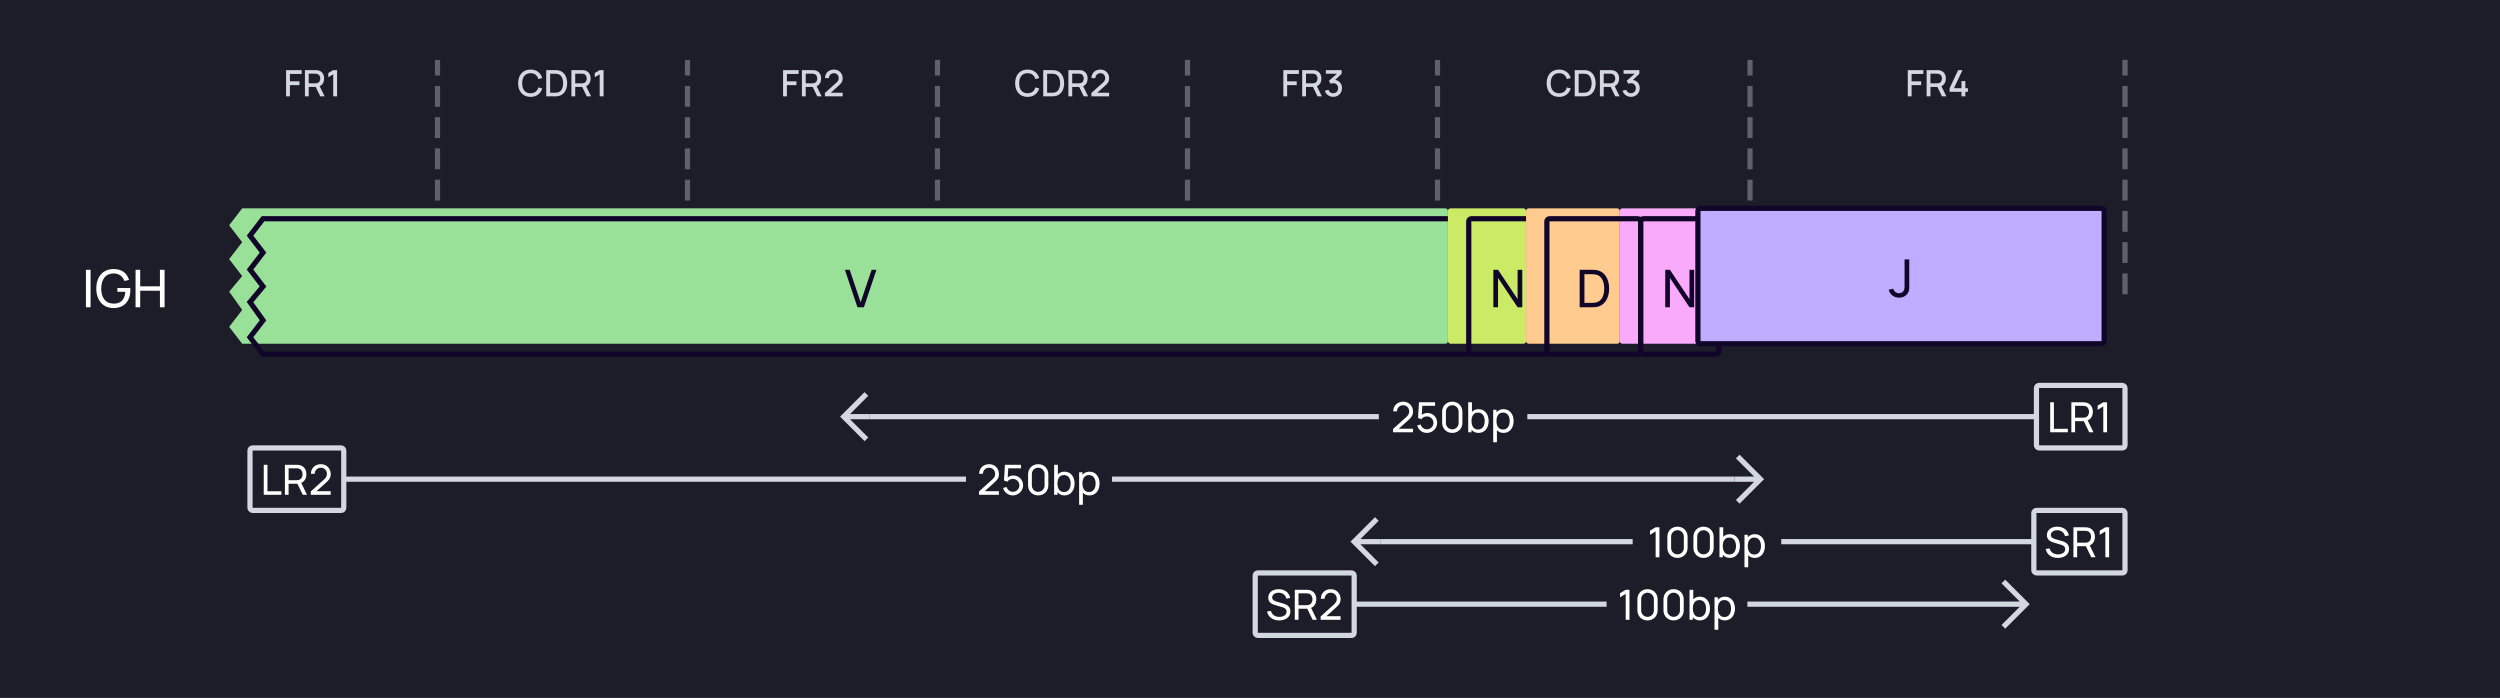 <svg width="960" height="268" viewBox="0 0 960 268" fill="none" xmlns="http://www.w3.org/2000/svg">
    <rect width="960" height="268" fill="#1D1D29"/>
    <path d="M32.998 118H34.778V103.6H32.998V118ZM43.609 118.3C47.819 118.3 50.059 115.39 50.059 111.44C50.059 111.32 50.049 110.87 50.019 110.59H45.079V112.06H48.139C47.919 114.93 46.479 116.62 43.699 116.6C40.479 116.58 38.849 114.25 38.869 110.8C38.889 107.35 40.479 104.99 43.699 105.01C45.749 105.02 47.139 106.14 47.749 107.88L49.549 107.51C48.799 104.92 46.829 103.31 43.609 103.31C39.579 103.31 36.979 106.21 36.979 110.8C36.979 115.44 39.639 118.3 43.609 118.3ZM52.056 118H53.836V111.64H61.416V118H63.196V103.6H61.416V109.95H53.836V103.6H52.056V118Z" fill="white"/>
    <path d="M109.858 37H111.321V32.695H114.989V31.225H111.321V28.383H115.829V26.92H109.858V37ZM117.09 37H118.553V33.381H121.227L122.984 37H124.657L122.753 33.094C123.894 32.597 124.468 31.491 124.468 30.147C124.468 28.516 123.628 27.235 121.941 26.976C121.675 26.934 121.36 26.92 121.164 26.92H117.09V37ZM118.553 31.995V28.299H121.108C121.29 28.299 121.535 28.313 121.745 28.369C122.641 28.579 122.977 29.405 122.977 30.147C122.977 30.889 122.641 31.715 121.745 31.932C121.535 31.981 121.29 31.995 121.108 31.995H118.553ZM127.953 37H129.444V26.92H127.953L126.056 28.054V29.685L127.953 28.53V37Z" fill="#D3D7E0"/>
    <path d="M168 112V24" stroke="white" stroke-opacity="0.3" stroke-width="2" stroke-linecap="square" stroke-dasharray="6 6"/>
    <path d="M203.735 37.21C206.059 37.21 207.62 35.943 208.215 33.955L206.731 33.556C206.332 34.963 205.331 35.817 203.735 35.817C201.593 35.817 200.501 34.27 200.515 31.96C200.522 29.65 201.593 28.103 203.735 28.103C205.331 28.103 206.332 28.957 206.731 30.364L208.215 29.965C207.62 27.977 206.059 26.71 203.735 26.71C200.711 26.71 198.968 28.845 198.968 31.96C198.968 35.075 200.711 37.21 203.735 37.21ZM209.754 37H212.911C213.093 37 213.695 37 214.164 36.937C216.53 36.636 217.79 34.529 217.79 31.96C217.79 29.391 216.53 27.284 214.164 26.983C213.695 26.92 213.093 26.92 212.911 26.92H209.754V37ZM211.252 35.607V28.313H212.911C213.219 28.313 213.723 28.32 214.059 28.383C215.571 28.663 216.236 30.189 216.236 31.96C216.236 33.689 215.599 35.243 214.059 35.537C213.723 35.6 213.233 35.607 212.911 35.607H211.252ZM219.42 37H220.883V33.381H223.557L225.314 37H226.987L225.083 33.094C226.224 32.597 226.798 31.491 226.798 30.147C226.798 28.516 225.958 27.235 224.271 26.976C224.005 26.934 223.69 26.92 223.494 26.92H219.42V37ZM220.883 31.995V28.299H223.438C223.62 28.299 223.865 28.313 224.075 28.369C224.971 28.579 225.307 29.405 225.307 30.147C225.307 30.889 224.971 31.715 224.075 31.932C223.865 31.981 223.62 31.995 223.438 31.995H220.883ZM230.283 37H231.774V26.92H230.283L228.386 28.054V29.685L230.283 28.53V37Z" fill="#D3D7E0"/>
    <path d="M264 112V24" stroke="white" stroke-opacity="0.3" stroke-width="2" stroke-linecap="square" stroke-dasharray="6 6"/>
    <path d="M300.703 37H302.166V32.695H305.834V31.225H302.166V28.383H306.674V26.92H300.703V37ZM307.935 37H309.398V33.381H312.072L313.829 37H315.502L313.598 33.094C314.739 32.597 315.313 31.491 315.313 30.147C315.313 28.516 314.473 27.235 312.786 26.976C312.52 26.934 312.205 26.92 312.009 26.92H307.935V37ZM309.398 31.995V28.299H311.953C312.135 28.299 312.38 28.313 312.59 28.369C313.486 28.579 313.822 29.405 313.822 30.147C313.822 30.889 313.486 31.715 312.59 31.932C312.38 31.981 312.135 31.995 311.953 31.995H309.398ZM316.761 36.993H323.579V35.6H319.022L321.941 32.996C323.033 32.037 323.579 31.407 323.579 30.028C323.579 28.117 322.144 26.71 320.24 26.71C318.231 26.71 316.796 28.047 316.796 30H318.294C318.28 28.985 319.092 28.103 320.212 28.103C321.297 28.103 322.074 28.929 322.074 30.007C322.074 30.581 321.864 31.127 321.157 31.757L316.768 35.691L316.761 36.993Z" fill="#D3D7E0"/>
    <path d="M360 112V24" stroke="white" stroke-opacity="0.3" stroke-width="2" stroke-linecap="square" stroke-dasharray="6 6"/>
    <path d="M394.58 37.21C396.904 37.21 398.465 35.943 399.06 33.955L397.576 33.556C397.177 34.963 396.176 35.817 394.58 35.817C392.438 35.817 391.346 34.27 391.36 31.96C391.367 29.65 392.438 28.103 394.58 28.103C396.176 28.103 397.177 28.957 397.576 30.364L399.06 29.965C398.465 27.977 396.904 26.71 394.58 26.71C391.556 26.71 389.813 28.845 389.813 31.96C389.813 35.075 391.556 37.21 394.58 37.21ZM400.599 37H403.756C403.938 37 404.54 37 405.009 36.937C407.375 36.636 408.635 34.529 408.635 31.96C408.635 29.391 407.375 27.284 405.009 26.983C404.54 26.92 403.938 26.92 403.756 26.92H400.599V37ZM402.097 35.607V28.313H403.756C404.064 28.313 404.568 28.32 404.904 28.383C406.416 28.663 407.081 30.189 407.081 31.96C407.081 33.689 406.444 35.243 404.904 35.537C404.568 35.6 404.078 35.607 403.756 35.607H402.097ZM410.265 37H411.728V33.381H414.402L416.159 37H417.832L415.928 33.094C417.069 32.597 417.643 31.491 417.643 30.147C417.643 28.516 416.803 27.235 415.116 26.976C414.85 26.934 414.535 26.92 414.339 26.92H410.265V37ZM411.728 31.995V28.299H414.283C414.465 28.299 414.71 28.313 414.92 28.369C415.816 28.579 416.152 29.405 416.152 30.147C416.152 30.889 415.816 31.715 414.92 31.932C414.71 31.981 414.465 31.995 414.283 31.995H411.728ZM419.091 36.993H425.909V35.6H421.352L424.271 32.996C425.363 32.037 425.909 31.407 425.909 30.028C425.909 28.117 424.474 26.71 422.57 26.71C420.561 26.71 419.126 28.047 419.126 30H420.624C420.61 28.985 421.422 28.103 422.542 28.103C423.627 28.103 424.404 28.929 424.404 30.007C424.404 30.581 424.194 31.127 423.487 31.757L419.098 35.691L419.091 36.993Z" fill="#D3D7E0"/>
    <path d="M456 112V24" stroke="white" stroke-opacity="0.3" stroke-width="2" stroke-linecap="square" stroke-dasharray="6 6"/>
    <path d="M492.805 37H494.268V32.695H497.936V31.225H494.268V28.383H498.776V26.92H492.805V37ZM500.038 37H501.501V33.381H504.175L505.932 37H507.605L505.701 33.094C506.842 32.597 507.416 31.491 507.416 30.147C507.416 28.516 506.576 27.235 504.889 26.976C504.623 26.934 504.308 26.92 504.112 26.92H500.038V37ZM501.501 31.995V28.299H504.056C504.238 28.299 504.483 28.313 504.693 28.369C505.589 28.579 505.925 29.405 505.925 30.147C505.925 30.889 505.589 31.715 504.693 31.932C504.483 31.981 504.238 31.995 504.056 31.995H501.501ZM511.964 37.189C513.847 37.189 515.331 35.796 515.331 33.871C515.331 32.233 514.323 30.924 512.692 30.707L515.184 28.313V26.92H509.122V28.313H513.392L510.312 31.036L510.998 32.191C511.285 32.037 511.628 31.939 511.95 31.939C513.07 31.939 513.833 32.751 513.833 33.871C513.833 34.984 513.07 35.789 511.964 35.803C511.138 35.81 510.403 35.341 510.137 34.466L508.723 34.858C509.15 36.293 510.466 37.189 511.964 37.189Z" fill="#D3D7E0"/>
    <path d="M552 112V24" stroke="white" stroke-opacity="0.3" stroke-width="2" stroke-linecap="square" stroke-dasharray="6 6"/>
    <path d="M598.682 37.21C601.006 37.21 602.567 35.943 603.162 33.955L601.678 33.556C601.279 34.963 600.278 35.817 598.682 35.817C596.54 35.817 595.448 34.27 595.462 31.96C595.469 29.65 596.54 28.103 598.682 28.103C600.278 28.103 601.279 28.957 601.678 30.364L603.162 29.965C602.567 27.977 601.006 26.71 598.682 26.71C595.658 26.71 593.915 28.845 593.915 31.96C593.915 35.075 595.658 37.21 598.682 37.21ZM604.702 37H607.859C608.041 37 608.643 37 609.112 36.937C611.478 36.636 612.738 34.529 612.738 31.96C612.738 29.391 611.478 27.284 609.112 26.983C608.643 26.92 608.041 26.92 607.859 26.92H604.702V37ZM606.2 35.607V28.313H607.859C608.167 28.313 608.671 28.32 609.007 28.383C610.519 28.663 611.184 30.189 611.184 31.96C611.184 33.689 610.547 35.243 609.007 35.537C608.671 35.6 608.181 35.607 607.859 35.607H606.2ZM614.368 37H615.831V33.381H618.505L620.262 37H621.935L620.031 33.094C621.172 32.597 621.746 31.491 621.746 30.147C621.746 28.516 620.906 27.235 619.219 26.976C618.953 26.934 618.638 26.92 618.442 26.92H614.368V37ZM615.831 31.995V28.299H618.386C618.568 28.299 618.813 28.313 619.023 28.369C619.919 28.579 620.255 29.405 620.255 30.147C620.255 30.889 619.919 31.715 619.023 31.932C618.813 31.981 618.568 31.995 618.386 31.995H615.831ZM626.294 37.189C628.177 37.189 629.661 35.796 629.661 33.871C629.661 32.233 628.653 30.924 627.022 30.707L629.514 28.313V26.92H623.452V28.313H627.722L624.642 31.036L625.328 32.191C625.615 32.037 625.958 31.939 626.28 31.939C627.4 31.939 628.163 32.751 628.163 33.871C628.163 34.984 627.4 35.789 626.294 35.803C625.468 35.81 624.733 35.341 624.467 34.466L623.053 34.858C623.48 36.293 624.796 37.189 626.294 37.189Z" fill="#D3D7E0"/>
    <path d="M672 112V24" stroke="white" stroke-opacity="0.3" stroke-width="2" stroke-linecap="square" stroke-dasharray="6 6"/>
    <path d="M732.593 37H734.056V32.695H737.724V31.225H734.056V28.383H738.564V26.92H732.593V37ZM739.826 37H741.289V33.381H743.963L745.72 37H747.393L745.489 33.094C746.63 32.597 747.204 31.491 747.204 30.147C747.204 28.516 746.364 27.235 744.677 26.976C744.411 26.934 744.096 26.92 743.9 26.92H739.826V37ZM741.289 31.995V28.299H743.844C744.026 28.299 744.271 28.313 744.481 28.369C745.377 28.579 745.713 29.405 745.713 30.147C745.713 30.889 745.377 31.715 744.481 31.932C744.271 31.981 744.026 31.995 743.844 31.995H741.289ZM753.201 37H754.685V35.243H755.686V33.857H754.685V31.127H753.201V33.857H750.324L753.6 26.92H751.927L748.651 33.857V35.243H753.201V37Z" fill="#D3D7E0"/>
    <path d="M816 112V24" stroke="white" stroke-opacity="0.3" stroke-width="2" stroke-linecap="square" stroke-dasharray="6 6"/>
    <g filter="url(#filter0_i_6150_40204)">
        <path d="M101 84H562.4C562.96 84 563.24 84 563.454 84.109C563.642 84.205 563.795 84.358 563.891 84.546C564 84.76 564 85.04 564 85.6V134.4C564 134.96 564 135.24 563.891 135.454C563.795 135.642 563.642 135.795 563.454 135.891C563.24 136 562.96 136 562.4 136H101L96 129.5L101 123L96 116L101 110L96 103.5L101 97L96 90.5L101 84Z" fill="#99E099"/>
    </g>
    <path d="M101 84H562.4C562.96 84 563.24 84 563.454 84.109C563.642 84.205 563.795 84.358 563.891 84.546C564 84.76 564 85.04 564 85.6V134.4C564 134.96 564 135.24 563.891 135.454C563.795 135.642 563.642 135.795 563.454 135.891C563.24 136 562.96 136 562.4 136H101L96 129.5L101 123L96 116L101 110L96 103.5L101 97L96 90.5L101 84Z" stroke="#110529" stroke-width="2" stroke-linecap="round"/>
    <path d="M329.258 118H331.738L336.558 103.6H334.708L330.478 116.11L326.288 103.6H324.438L329.258 118Z" fill="#110529"/>
    <g filter="url(#filter1_i_6150_40204)">
        <rect x="564" y="84" width="30" height="52" rx="1" fill="#CBEB67"/>
    </g>
    <rect x="564" y="84" width="30" height="52" rx="1" stroke="#110529" stroke-width="2" stroke-linecap="round"/>
    <g filter="url(#filter2_i_6150_40204)">
        <rect x="630" y="84" width="30" height="52" rx="1" fill="#FAAAFA"/>
    </g>
    <rect x="630" y="84" width="30" height="52" rx="1" stroke="#110529" stroke-width="2" stroke-linecap="round"/>
    <g filter="url(#filter3_i_6150_40204)">
        <rect x="594" y="84" width="36" height="52" rx="1" fill="#FFCB8F"/>
    </g>
    <rect x="594" y="84" width="36" height="52" rx="1" stroke="#110529" stroke-width="2" stroke-linecap="round"/>
    <path d="M573.447 118H575.247V106.74L582.757 118H584.557V103.6H582.757V114.85L575.247 103.6H573.447V118Z" fill="#110529"/>
    <path d="M639.447 118H641.247V106.74L648.757 118H650.557V103.6H648.757V114.85L641.247 103.6H639.447V118Z" fill="#110529"/>
    <path d="M606.593 118H611.033C611.303 118 612.183 118 612.853 117.91C616.183 117.47 617.913 114.48 617.913 110.8C617.913 107.13 616.183 104.13 612.853 103.69C612.173 103.6 611.313 103.6 611.033 103.6H606.593V118ZM608.423 116.3V105.3H611.033C611.513 105.3 612.233 105.32 612.703 105.41C615.033 105.83 616.023 108.08 616.023 110.8C616.023 113.47 615.063 115.76 612.703 116.19C612.233 116.28 611.533 116.3 611.033 116.3H608.423Z" fill="#110529"/>
    <g filter="url(#filter4_i_6150_40204)">
        <rect x="660" y="84" width="156" height="52" rx="1" fill="#C1ADFF"/>
        <path d="M737.244 118.29C738.694 118.29 739.954 117.7 740.684 116.43C741.214 115.51 741.154 114.72 741.154 113.48V103.6H739.354V113.48C739.354 114.37 739.354 114.99 739.094 115.51C738.704 116.29 737.884 116.6 737.204 116.6C736.134 116.6 735.224 115.83 735.014 114.85L733.244 115.27C733.754 117.11 735.224 118.29 737.244 118.29Z" fill="#110529"/>
        <rect x="660" y="84" width="156" height="52" rx="1" stroke="#110529" stroke-width="2" stroke-linecap="round"/>
    </g>
    <path d="M324 160L323.293 160.707L322.586 160L323.293 159.293L324 160ZM331.293 151.293L332 150.586L333.414 152L332.707 152.707L331.293 151.293ZM332.707 167.293L333.414 168L332 169.414L331.293 168.707L332.707 167.293ZM334 161L324 161L324 159L334 159L334 161ZM323.293 159.293L331.293 151.293L332.707 152.707L324.707 160.707L323.293 159.293ZM324.707 159.293L332.707 167.293L331.293 168.707L323.293 160.707L324.707 159.293Z" fill="#D3D7E0"/>
    <path d="M529.5 160H334" stroke="#D3D7E0" stroke-width="2"/>
    <rect width="57" height="20" transform="translate(529.5 150)" fill="#1D1D29"/>
    <path d="M534.933 165.992H542.589V164.632H537.125L540.837 161.296C542.021 160.248 542.589 159.488 542.589 157.976C542.589 155.856 540.973 154.24 538.837 154.24C536.621 154.24 534.989 155.784 534.989 157.952H536.445C536.429 156.696 537.437 155.6 538.813 155.6C540.141 155.6 541.133 156.632 541.133 157.96C541.133 158.688 540.901 159.352 540.053 160.112L534.941 164.712L534.933 165.992ZM547.911 166.24C550.055 166.24 551.871 164.504 551.871 162.376C551.871 160.232 550.247 158.584 548.111 158.584C547.335 158.584 546.559 158.848 545.959 159.328L546.167 155.832H551.071V154.48H544.887L544.535 160.504L545.799 160.984C546.215 160.384 546.935 159.896 547.951 159.896C549.295 159.896 550.439 160.984 550.439 162.376C550.439 163.728 549.351 164.856 547.951 164.856C546.879 164.856 545.839 164.144 545.551 163.008L544.183 163.376C544.647 165.056 546.127 166.24 547.911 166.24ZM557.672 166.24C559.912 166.24 561.56 164.592 561.56 162.352V158.128C561.56 155.888 559.912 154.24 557.672 154.24C555.432 154.24 553.784 155.888 553.784 158.128V162.352C553.784 164.592 555.432 166.24 557.672 166.24ZM555.232 162.432V158.04C555.232 156.688 556.32 155.6 557.672 155.6C559.024 155.6 560.112 156.688 560.112 158.04V162.432C560.112 163.784 559.024 164.872 557.672 164.872C556.32 164.872 555.232 163.784 555.232 162.432ZM567.768 166.24C570.184 166.24 571.64 164.264 571.64 161.672C571.64 159.08 570.176 157.12 567.776 157.12C566.696 157.12 565.84 157.496 565.224 158.144V154.48H563.792V166H565.064V165.024C565.696 165.784 566.6 166.24 567.768 166.24ZM565.064 161.672C565.064 159.76 565.864 158.424 567.552 158.424C569.312 158.424 570.128 159.848 570.128 161.672C570.128 163.512 569.296 164.936 567.592 164.936C565.848 164.936 565.064 163.568 565.064 161.672ZM577.361 166.24C579.777 166.24 581.233 164.264 581.233 161.672C581.233 159.08 579.769 157.12 577.369 157.12C576.193 157.12 575.289 157.568 574.657 158.328V157.36H573.385V169.84H574.817V165.2C575.433 165.856 576.289 166.24 577.361 166.24ZM574.657 161.672C574.657 159.76 575.457 158.424 577.145 158.424C578.905 158.424 579.721 159.848 579.721 161.672C579.721 163.512 578.889 164.936 577.185 164.936C575.441 164.936 574.657 163.568 574.657 161.672Z" fill="white"/>
    <path d="M782 160H586.5" stroke="#D3D7E0" stroke-width="2"/>
    <path d="M787.28 166H794.048V164.648H788.704V154.48H787.28V166ZM795.401 166H796.825V161.744H800.193L802.257 166H803.889L801.665 161.432C802.969 160.888 803.649 159.632 803.649 158.112C803.649 156.28 802.665 154.832 800.801 154.544C800.505 154.496 800.177 154.48 799.953 154.48H795.401V166ZM796.825 160.392V155.832H799.905C800.105 155.832 800.385 155.848 800.625 155.904C801.729 156.152 802.193 157.152 802.193 158.112C802.193 159.072 801.729 160.072 800.625 160.32C800.385 160.376 800.105 160.392 799.905 160.392H796.825ZM807.659 166H809.107V154.48H807.659L805.491 155.776V157.368L807.659 156.056V166Z" fill="white"/>
    <rect x="782" y="148" width="34" height="24" rx="1" stroke="#D3D7E0" stroke-width="2"/>
    <path d="M520 208L519.293 208.707L518.586 208L519.293 207.293L520 208ZM527.293 199.293L528 198.586L529.414 200L528.707 200.707L527.293 199.293ZM528.707 215.293L529.414 216L528 217.414L527.293 216.707L528.707 215.293ZM530 209L520 209L520 207L530 207L530 209ZM519.293 207.293L527.293 199.293L528.707 200.707L520.707 208.707L519.293 207.293ZM520.707 207.293L528.707 215.293L527.293 216.707L519.293 208.707L520.707 207.293Z" fill="#D3D7E0"/>
    <path d="M627 208H530" stroke="#D3D7E0" stroke-width="2"/>
    <rect width="57" height="20" transform="translate(627 198)" fill="#1D1D29"/>
    <path d="M635.769 214H637.217V202.48H635.769L633.601 203.776V205.368L635.769 204.056V214ZM644.149 214.24C646.389 214.24 648.037 212.592 648.037 210.352V206.128C648.037 203.888 646.389 202.24 644.149 202.24C641.909 202.24 640.261 203.888 640.261 206.128V210.352C640.261 212.592 641.909 214.24 644.149 214.24ZM641.709 210.432V206.04C641.709 204.688 642.797 203.6 644.149 203.6C645.501 203.6 646.589 204.688 646.589 206.04V210.432C646.589 211.784 645.501 212.872 644.149 212.872C642.797 212.872 641.709 211.784 641.709 210.432ZM654.164 214.24C656.404 214.24 658.052 212.592 658.052 210.352V206.128C658.052 203.888 656.404 202.24 654.164 202.24C651.924 202.24 650.276 203.888 650.276 206.128V210.352C650.276 212.592 651.924 214.24 654.164 214.24ZM651.724 210.432V206.04C651.724 204.688 652.812 203.6 654.164 203.6C655.516 203.6 656.604 204.688 656.604 206.04V210.432C656.604 211.784 655.516 212.872 654.164 212.872C652.812 212.872 651.724 211.784 651.724 210.432ZM664.26 214.24C666.676 214.24 668.132 212.264 668.132 209.672C668.132 207.08 666.668 205.12 664.268 205.12C663.188 205.12 662.332 205.496 661.716 206.144V202.48H660.284V214H661.556V213.024C662.188 213.784 663.092 214.24 664.26 214.24ZM661.556 209.672C661.556 207.76 662.356 206.424 664.044 206.424C665.804 206.424 666.62 207.848 666.62 209.672C666.62 211.512 665.788 212.936 664.084 212.936C662.34 212.936 661.556 211.568 661.556 209.672ZM673.854 214.24C676.27 214.24 677.726 212.264 677.726 209.672C677.726 207.08 676.262 205.12 673.862 205.12C672.686 205.12 671.782 205.568 671.15 206.328V205.36H669.878V217.84H671.31V213.2C671.926 213.856 672.782 214.24 673.854 214.24ZM671.15 209.672C671.15 207.76 671.95 206.424 673.638 206.424C675.398 206.424 676.214 207.848 676.214 209.672C676.214 211.512 675.382 212.936 673.678 212.936C671.934 212.936 671.15 211.568 671.15 209.672Z" fill="white"/>
    <path d="M781 208H684" stroke="#D3D7E0" stroke-width="2"/>
    <path d="M790.208 214.24C792.6 214.24 794.52 213.016 794.52 210.784C794.52 208.568 792.624 208 791.624 207.72L789.432 207.088C788.576 206.848 787.512 206.48 787.512 205.416C787.512 204.352 788.608 203.584 790.024 203.6C791.488 203.616 792.696 204.48 792.936 205.88L794.448 205.616C794.024 203.52 792.36 202.264 790.04 202.248C787.744 202.24 786.008 203.44 786.008 205.48C786.008 207.184 787.224 207.928 788.504 208.304L791.44 209.176C792.264 209.424 793.048 209.856 793.048 210.864C793.048 212.12 791.824 212.888 790.28 212.888C788.672 212.888 787.4 212.032 787.032 210.576L785.56 210.808C785.944 212.928 787.76 214.24 790.208 214.24ZM796.198 214H797.622V209.744H800.99L803.054 214H804.686L802.462 209.432C803.766 208.888 804.446 207.632 804.446 206.112C804.446 204.28 803.462 202.832 801.598 202.544C801.302 202.496 800.974 202.48 800.75 202.48H796.198V214ZM797.622 208.392V203.832H800.702C800.902 203.832 801.182 203.848 801.422 203.904C802.526 204.152 802.99 205.152 802.99 206.112C802.99 207.072 802.526 208.072 801.422 208.32C801.182 208.376 800.902 208.392 800.702 208.392H797.622ZM808.456 214H809.904V202.48H808.456L806.288 203.776V205.368L808.456 204.056V214Z" fill="white"/>
    <rect x="781" y="196" width="35" height="24" rx="1" stroke="#D3D7E0" stroke-width="2"/>
    <path d="M101.28 190H108.048V188.648H102.704V178.48H101.28V190ZM109.401 190H110.825V185.744H114.193L116.257 190H117.889L115.665 185.432C116.969 184.888 117.649 183.632 117.649 182.112C117.649 180.28 116.665 178.832 114.801 178.544C114.505 178.496 114.177 178.48 113.953 178.48H109.401V190ZM110.825 184.392V179.832H113.905C114.105 179.832 114.385 179.848 114.625 179.904C115.729 180.152 116.193 181.152 116.193 182.112C116.193 183.072 115.729 184.072 114.625 184.32C114.385 184.376 114.105 184.392 113.905 184.392H110.825ZM119.331 189.992H126.987V188.632H121.523L125.235 185.296C126.419 184.248 126.987 183.488 126.987 181.976C126.987 179.856 125.371 178.24 123.235 178.24C121.019 178.24 119.387 179.784 119.387 181.952H120.843C120.827 180.696 121.835 179.6 123.211 179.6C124.539 179.6 125.531 180.632 125.531 181.96C125.531 182.688 125.299 183.352 124.451 184.112L119.339 188.712L119.331 189.992Z" fill="white"/>
    <rect x="96" y="172" width="36" height="24" rx="1" stroke="#D3D7E0" stroke-width="2"/>
    <path d="M371 184H132" stroke="#D3D7E0" stroke-width="2"/>
    <rect width="56" height="20" transform="translate(371 174)" fill="#1D1D29"/>
    <path d="M375.933 189.992H383.589V188.632H378.125L381.837 185.296C383.021 184.248 383.589 183.488 383.589 181.976C383.589 179.856 381.973 178.24 379.837 178.24C377.621 178.24 375.989 179.784 375.989 181.952H377.445C377.429 180.696 378.437 179.6 379.813 179.6C381.141 179.6 382.133 180.632 382.133 181.96C382.133 182.688 381.901 183.352 381.053 184.112L375.941 188.712L375.933 189.992ZM388.911 190.24C391.055 190.24 392.871 188.504 392.871 186.376C392.871 184.232 391.247 182.584 389.111 182.584C388.335 182.584 387.559 182.848 386.959 183.328L387.167 179.832H392.071V178.48H385.887L385.535 184.504L386.799 184.984C387.215 184.384 387.935 183.896 388.951 183.896C390.295 183.896 391.439 184.984 391.439 186.376C391.439 187.728 390.351 188.856 388.951 188.856C387.879 188.856 386.839 188.144 386.551 187.008L385.183 187.376C385.647 189.056 387.127 190.24 388.911 190.24ZM398.672 190.24C400.912 190.24 402.56 188.592 402.56 186.352V182.128C402.56 179.888 400.912 178.24 398.672 178.24C396.432 178.24 394.784 179.888 394.784 182.128V186.352C394.784 188.592 396.432 190.24 398.672 190.24ZM396.232 186.432V182.04C396.232 180.688 397.32 179.6 398.672 179.6C400.024 179.6 401.112 180.688 401.112 182.04V186.432C401.112 187.784 400.024 188.872 398.672 188.872C397.32 188.872 396.232 187.784 396.232 186.432ZM408.768 190.24C411.184 190.24 412.64 188.264 412.64 185.672C412.64 183.08 411.176 181.12 408.776 181.12C407.696 181.12 406.84 181.496 406.224 182.144V178.48H404.792V190H406.064V189.024C406.696 189.784 407.6 190.24 408.768 190.24ZM406.064 185.672C406.064 183.76 406.864 182.424 408.552 182.424C410.312 182.424 411.128 183.848 411.128 185.672C411.128 187.512 410.296 188.936 408.592 188.936C406.848 188.936 406.064 187.568 406.064 185.672ZM418.361 190.24C420.777 190.24 422.233 188.264 422.233 185.672C422.233 183.08 420.769 181.12 418.369 181.12C417.193 181.12 416.289 181.568 415.657 182.328V181.36H414.385V193.84H415.817V189.2C416.433 189.856 417.289 190.24 418.361 190.24ZM415.657 185.672C415.657 183.76 416.457 182.424 418.145 182.424C419.905 182.424 420.721 183.848 420.721 185.672C420.721 187.512 419.889 188.936 418.185 188.936C416.441 188.936 415.657 187.568 415.657 185.672Z" fill="white"/>
    <path d="M666 184H427" stroke="#D3D7E0" stroke-width="2"/>
    <path d="M676 184L676.707 183.293L677.414 184L676.707 184.707L676 184ZM668.707 192.707L668 193.414L666.586 192L667.293 191.293L668.707 192.707ZM667.293 176.707L666.586 176L668 174.586L668.707 175.293L667.293 176.707ZM666 183L676 183L676 185L666 185L666 183ZM676.707 184.707L668.707 192.707L667.293 191.293L675.293 183.293L676.707 184.707ZM675.293 184.707L667.293 176.707L668.707 175.293L676.707 183.293L675.293 184.707Z" fill="#D3D7E0"/>
    <path d="M491.208 238.24C493.6 238.24 495.52 237.016 495.52 234.784C495.52 232.568 493.624 232 492.624 231.72L490.432 231.088C489.576 230.848 488.512 230.48 488.512 229.416C488.512 228.352 489.608 227.584 491.024 227.6C492.488 227.616 493.696 228.48 493.936 229.88L495.448 229.616C495.024 227.52 493.36 226.264 491.04 226.248C488.744 226.24 487.008 227.44 487.008 229.48C487.008 231.184 488.224 231.928 489.504 232.304L492.44 233.176C493.264 233.424 494.048 233.856 494.048 234.864C494.048 236.12 492.824 236.888 491.28 236.888C489.672 236.888 488.4 236.032 488.032 234.576L486.56 234.808C486.944 236.928 488.76 238.24 491.208 238.24ZM497.198 238H498.622V233.744H501.99L504.054 238H505.686L503.462 233.432C504.766 232.888 505.446 231.632 505.446 230.112C505.446 228.28 504.462 226.832 502.598 226.544C502.302 226.496 501.974 226.48 501.75 226.48H497.198V238ZM498.622 232.392V227.832H501.702C501.902 227.832 502.182 227.848 502.422 227.904C503.526 228.152 503.99 229.152 503.99 230.112C503.99 231.072 503.526 232.072 502.422 232.32C502.182 232.376 501.902 232.392 501.702 232.392H498.622ZM507.128 237.992H514.784V236.632H509.32L513.032 233.296C514.216 232.248 514.784 231.488 514.784 229.976C514.784 227.856 513.168 226.24 511.032 226.24C508.816 226.24 507.184 227.784 507.184 229.952H508.64C508.624 228.696 509.632 227.6 511.008 227.6C512.336 227.6 513.328 228.632 513.328 229.96C513.328 230.688 513.096 231.352 512.248 232.112L507.136 236.712L507.128 237.992Z" fill="white"/>
    <rect x="482" y="220" width="38" height="24" rx="1" stroke="#D3D7E0" stroke-width="2"/>
    <path d="M617 232H520" stroke="#D3D7E0" stroke-width="2"/>
    <rect width="54" height="20" transform="translate(617 222)" fill="#1D1D29"/>
    <path d="M624.269 238H625.717V226.48H624.269L622.101 227.776V229.368L624.269 228.056V238ZM632.649 238.24C634.889 238.24 636.537 236.592 636.537 234.352V230.128C636.537 227.888 634.889 226.24 632.649 226.24C630.409 226.24 628.761 227.888 628.761 230.128V234.352C628.761 236.592 630.409 238.24 632.649 238.24ZM630.209 234.432V230.04C630.209 228.688 631.297 227.6 632.649 227.6C634.001 227.6 635.089 228.688 635.089 230.04V234.432C635.089 235.784 634.001 236.872 632.649 236.872C631.297 236.872 630.209 235.784 630.209 234.432ZM642.664 238.24C644.904 238.24 646.552 236.592 646.552 234.352V230.128C646.552 227.888 644.904 226.24 642.664 226.24C640.424 226.24 638.776 227.888 638.776 230.128V234.352C638.776 236.592 640.424 238.24 642.664 238.24ZM640.224 234.432V230.04C640.224 228.688 641.312 227.6 642.664 227.6C644.016 227.6 645.104 228.688 645.104 230.04V234.432C645.104 235.784 644.016 236.872 642.664 236.872C641.312 236.872 640.224 235.784 640.224 234.432ZM652.76 238.24C655.176 238.24 656.632 236.264 656.632 233.672C656.632 231.08 655.168 229.12 652.768 229.12C651.688 229.12 650.832 229.496 650.216 230.144V226.48H648.784V238H650.056V237.024C650.688 237.784 651.592 238.24 652.76 238.24ZM650.056 233.672C650.056 231.76 650.856 230.424 652.544 230.424C654.304 230.424 655.12 231.848 655.12 233.672C655.12 235.512 654.288 236.936 652.584 236.936C650.84 236.936 650.056 235.568 650.056 233.672ZM662.354 238.24C664.77 238.24 666.226 236.264 666.226 233.672C666.226 231.08 664.762 229.12 662.362 229.12C661.186 229.12 660.282 229.568 659.65 230.328V229.36H658.378V241.84H659.81V237.2C660.426 237.856 661.282 238.24 662.354 238.24ZM659.65 233.672C659.65 231.76 660.45 230.424 662.138 230.424C663.898 230.424 664.714 231.848 664.714 233.672C664.714 235.512 663.882 236.936 662.178 236.936C660.434 236.936 659.65 235.568 659.65 233.672Z" fill="white"/>
    <path d="M768 232H671" stroke="#D3D7E0" stroke-width="2"/>
    <path d="M778 232L778.707 231.293L779.414 232L778.707 232.707L778 232ZM770.707 240.707L770 241.414L768.586 240L769.293 239.293L770.707 240.707ZM769.293 224.707L768.586 224L770 222.586L770.707 223.293L769.293 224.707ZM768 231L778 231L778 233L768 233L768 231ZM778.707 232.707L770.707 240.707L769.293 239.293L777.293 231.293L778.707 232.707ZM777.293 232.707L769.293 224.707L770.707 223.293L778.707 231.293L777.293 232.707Z" fill="#D3D7E0"/>
    <defs>
        <filter id="filter0_i_6150_40204" x="94.737" y="83" width="470.263" height="54" filterUnits="userSpaceOnUse" color-interpolation-filters="sRGB">
            <feFlood flood-opacity="0" result="BackgroundImageFix"/>
            <feBlend mode="normal" in="SourceGraphic" in2="BackgroundImageFix" result="shape"/>
            <feColorMatrix in="SourceAlpha" type="matrix" values="0 0 0 0 0 0 0 0 0 0 0 0 0 0 0 0 0 0 127 0" result="hardAlpha"/>
            <feOffset dx="-8" dy="-4"/>
            <feComposite in2="hardAlpha" operator="arithmetic" k2="-1" k3="1"/>
            <feColorMatrix type="matrix" values="0 0 0 0 0.067 0 0 0 0 0.02 0 0 0 0 0.161 0 0 0 0.16 0"/>
            <feBlend mode="normal" in2="shape" result="effect1_innerShadow_6150_40204"/>
        </filter>
        <filter id="filter1_i_6150_40204" x="563" y="83" width="32" height="54" filterUnits="userSpaceOnUse" color-interpolation-filters="sRGB">
            <feFlood flood-opacity="0" result="BackgroundImageFix"/>
            <feBlend mode="normal" in="SourceGraphic" in2="BackgroundImageFix" result="shape"/>
            <feColorMatrix in="SourceAlpha" type="matrix" values="0 0 0 0 0 0 0 0 0 0 0 0 0 0 0 0 0 0 127 0" result="hardAlpha"/>
            <feOffset dx="-8" dy="-4"/>
            <feComposite in2="hardAlpha" operator="arithmetic" k2="-1" k3="1"/>
            <feColorMatrix type="matrix" values="0 0 0 0 0.067 0 0 0 0 0.02 0 0 0 0 0.161 0 0 0 0.16 0"/>
            <feBlend mode="normal" in2="shape" result="effect1_innerShadow_6150_40204"/>
        </filter>
        <filter id="filter2_i_6150_40204" x="629" y="83" width="32" height="54" filterUnits="userSpaceOnUse" color-interpolation-filters="sRGB">
            <feFlood flood-opacity="0" result="BackgroundImageFix"/>
            <feBlend mode="normal" in="SourceGraphic" in2="BackgroundImageFix" result="shape"/>
            <feColorMatrix in="SourceAlpha" type="matrix" values="0 0 0 0 0 0 0 0 0 0 0 0 0 0 0 0 0 0 127 0" result="hardAlpha"/>
            <feOffset dx="-8" dy="-4"/>
            <feComposite in2="hardAlpha" operator="arithmetic" k2="-1" k3="1"/>
            <feColorMatrix type="matrix" values="0 0 0 0 0.067 0 0 0 0 0.02 0 0 0 0 0.161 0 0 0 0.16 0"/>
            <feBlend mode="normal" in2="shape" result="effect1_innerShadow_6150_40204"/>
        </filter>
        <filter id="filter3_i_6150_40204" x="593" y="83" width="38" height="54" filterUnits="userSpaceOnUse" color-interpolation-filters="sRGB">
            <feFlood flood-opacity="0" result="BackgroundImageFix"/>
            <feBlend mode="normal" in="SourceGraphic" in2="BackgroundImageFix" result="shape"/>
            <feColorMatrix in="SourceAlpha" type="matrix" values="0 0 0 0 0 0 0 0 0 0 0 0 0 0 0 0 0 0 127 0" result="hardAlpha"/>
            <feOffset dx="-8" dy="-4"/>
            <feComposite in2="hardAlpha" operator="arithmetic" k2="-1" k3="1"/>
            <feColorMatrix type="matrix" values="0 0 0 0 0.067 0 0 0 0 0.02 0 0 0 0 0.161 0 0 0 0.16 0"/>
            <feBlend mode="normal" in2="shape" result="effect1_innerShadow_6150_40204"/>
        </filter>
        <filter id="filter4_i_6150_40204" x="659" y="83" width="158" height="54" filterUnits="userSpaceOnUse" color-interpolation-filters="sRGB">
            <feFlood flood-opacity="0" result="BackgroundImageFix"/>
            <feBlend mode="normal" in="SourceGraphic" in2="BackgroundImageFix" result="shape"/>
            <feColorMatrix in="SourceAlpha" type="matrix" values="0 0 0 0 0 0 0 0 0 0 0 0 0 0 0 0 0 0 127 0" result="hardAlpha"/>
            <feOffset dx="-8" dy="-4"/>
            <feComposite in2="hardAlpha" operator="arithmetic" k2="-1" k3="1"/>
            <feColorMatrix type="matrix" values="0 0 0 0 0.067 0 0 0 0 0.02 0 0 0 0 0.161 0 0 0 0.16 0"/>
            <feBlend mode="normal" in2="shape" result="effect1_innerShadow_6150_40204"/>
        </filter>
    </defs>
</svg>
